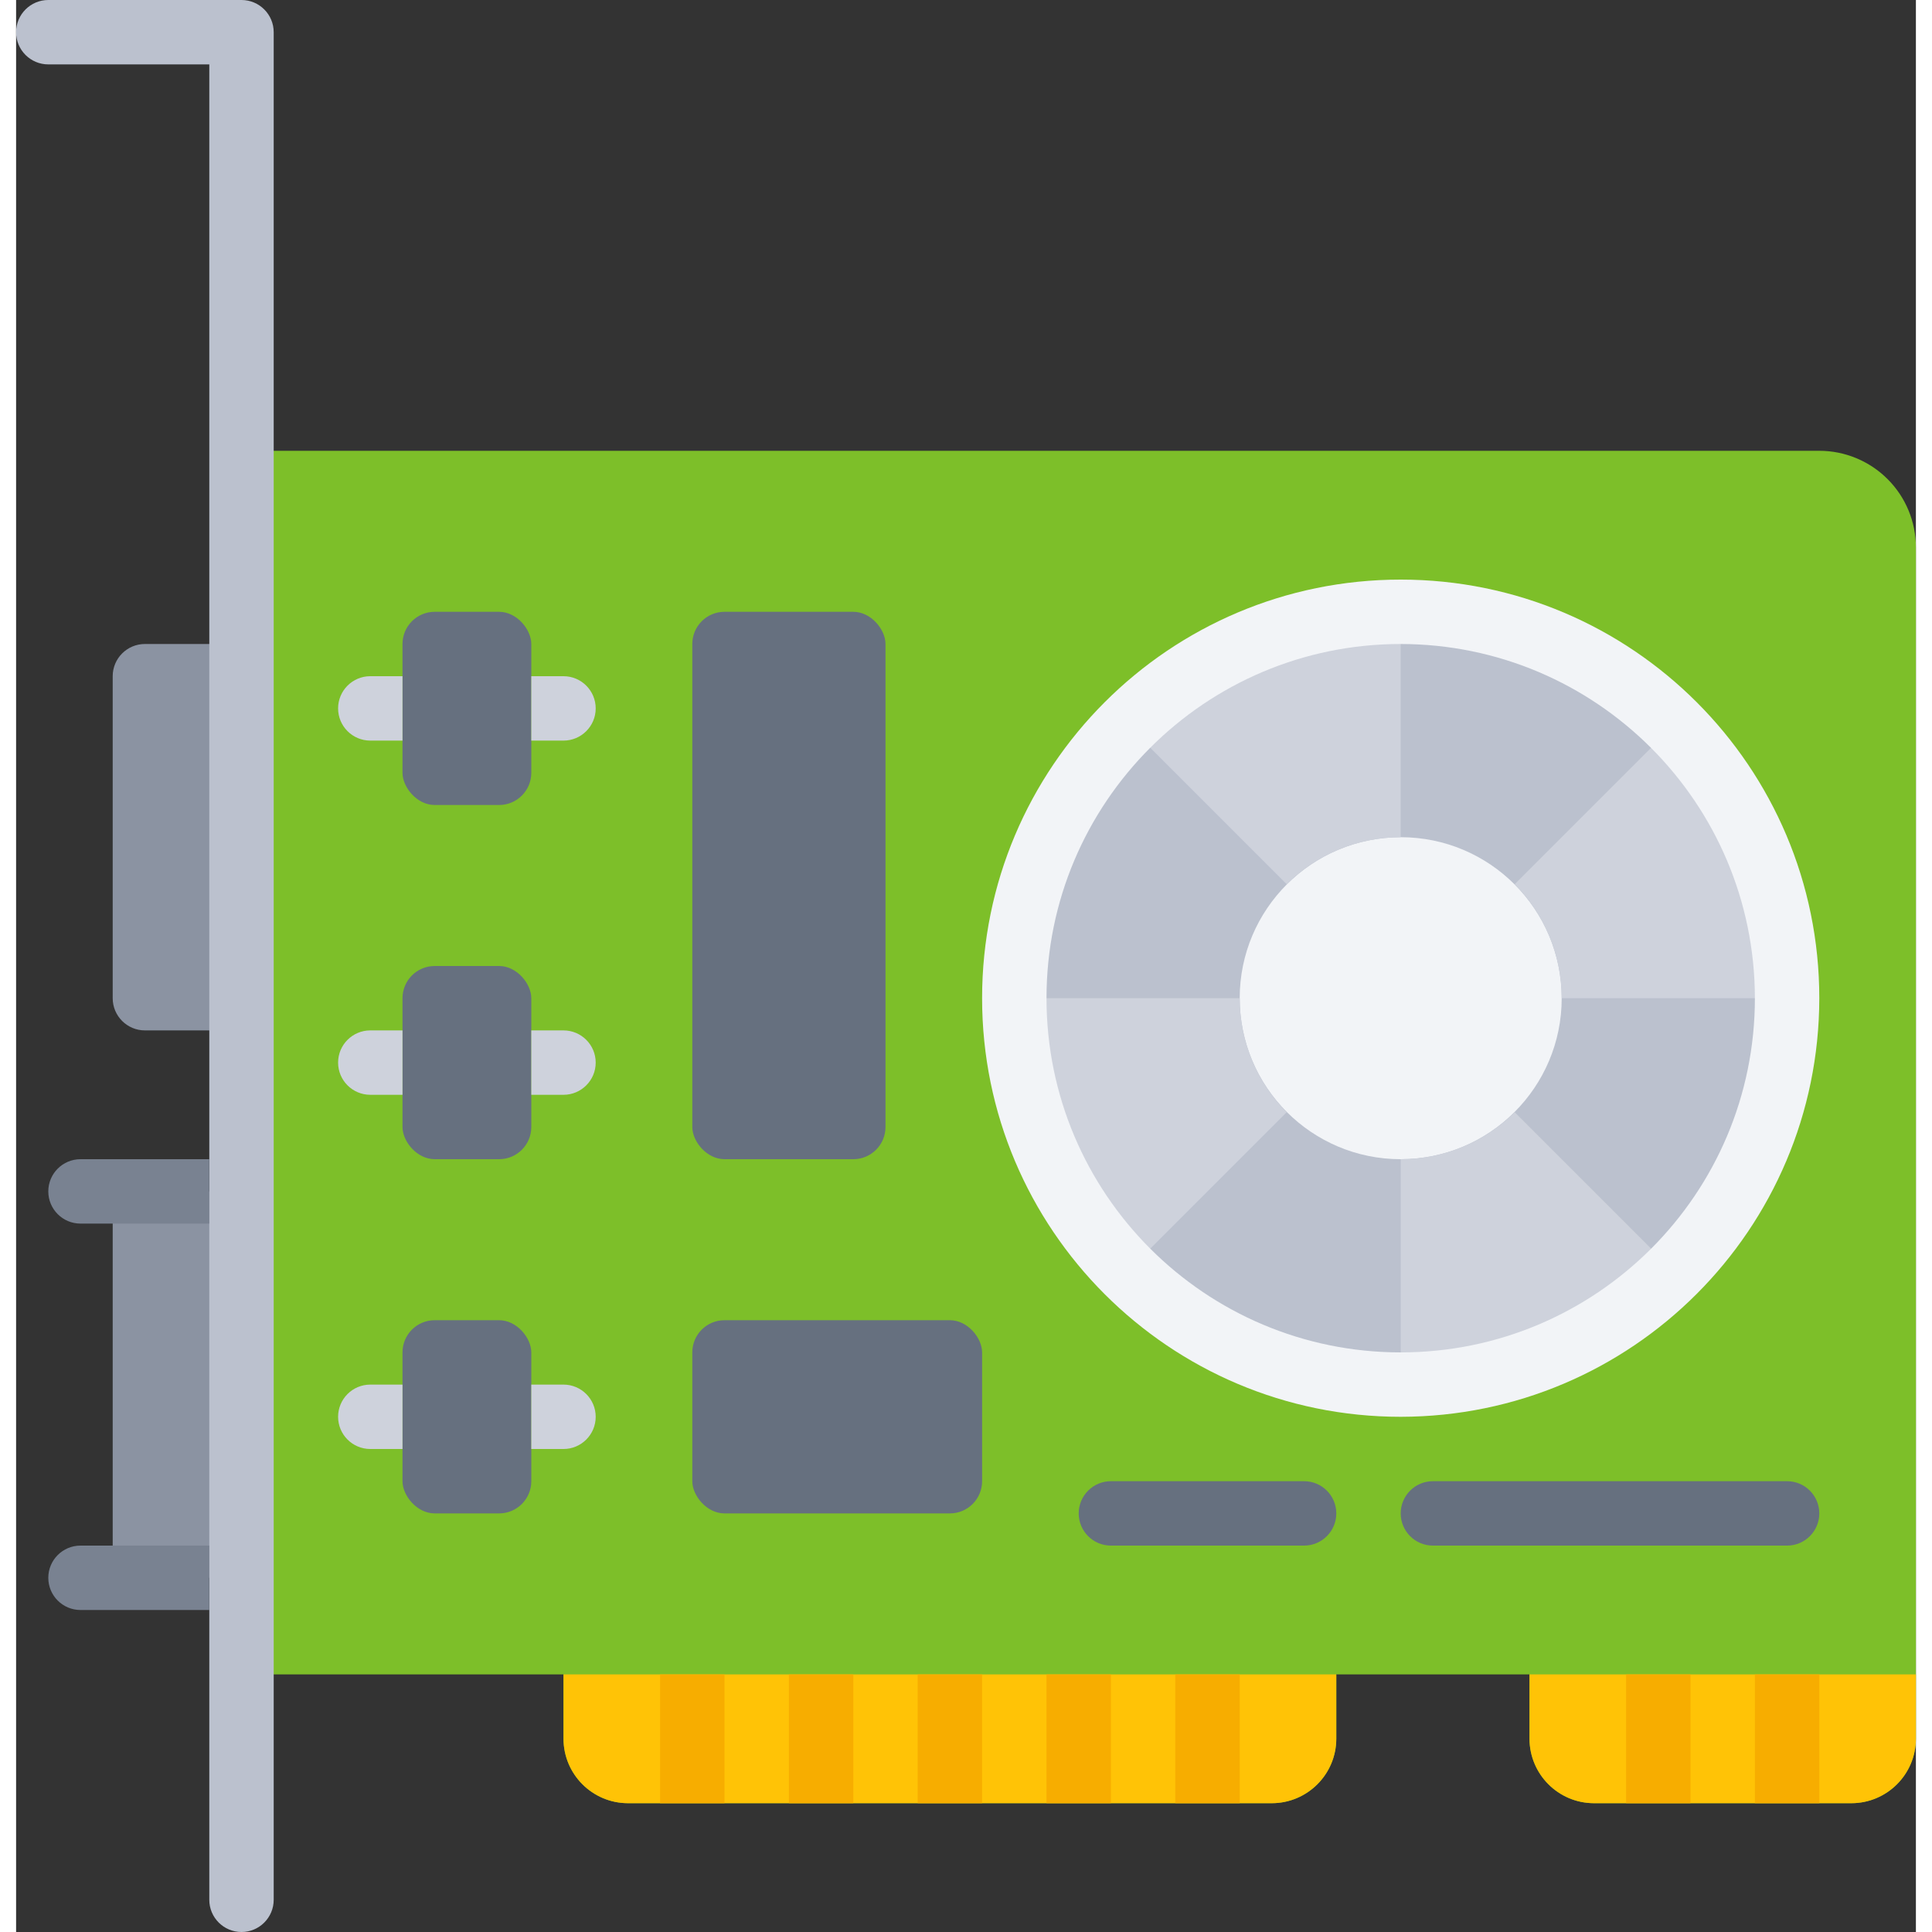 <svg height="512" viewBox="0 0 59 60" width="512" xmlns="http://www.w3.org/2000/svg"><rect x="0" y="0" width="59" height="60" fill="#333333" stroke="none"/><g id="026---Graphics-Card" fill="none"><path id="Path" d="m4 20h3v12h-3c-.552 0-1-.448-1-1v-10c0-.552.448-1 1-1z" fill="#8b93a2"/><path id="Rectangle" d="m3 37h4v12h-4z" fill="#8b93a2"/><path id="Path" d="m56 14h-49v38h10v2c.003 1.103.897 1.997 2 2h20c1.103-.003 1.997-.897 2-2v-2h6v2c.003 1.103.897 1.997 2 2h8c1.103-.003 1.997-.897 2-2v-37c0-.796-.316-1.559-.879-2.121-.563-.563-1.326-.879-2.121-.879z" fill="#7dbf29"/><path id="Path" d="m41 52v2c-.003 1.103-.897 1.997-2 2h-20c-1.103-.003-1.997-.897-2-2v-2z" fill="#ffc306"/><path id="Path" d="m59 52v2c-.003 1.103-.897 1.997-2 2h-8c-1.103-.003-1.997-.897-2-2v-2z" fill="#ffc306"/><rect id="Rectangle" fill="#66707f" height="6" rx="1" width="4" x="12" y="19"/><rect id="Rectangle" fill="#66707f" height="6" rx="1" width="4" x="12" y="30"/><rect id="Rectangle" fill="#66707f" height="6" rx="1" width="4" x="12" y="41"/><rect id="Rectangle" fill="#66707f" height="17" rx="1" width="6" x="21" y="19"/><rect id="Rectangle" fill="#66707f" height="6" rx="1" width="9" x="21" y="41"/><circle id="Oval" cx="43" cy="31" fill="#bbc1ce" r="12"/><circle id="Oval" cx="43" cy="31" fill="#f2f4f7" r="5"/><path id="Path" d="m55 31h-7c-0-1.327-.525-2.599-1.46-3.54l4.95-4.95c2.253 2.25 3.517 5.306 3.51 8.49z" fill="#ced2dc"/><path id="Path" d="m43 19v7c-1.327 0-2.599.525-3.54 1.46l-4.95-4.95c2.25-2.253 5.306-3.517 8.49-3.51z" fill="#ced2dc"/><path id="Path" d="m39.46 34.54-4.95 4.95c-2.253-2.25-3.517-5.306-3.51-8.49h7c0 1.327.525 2.599 1.46 3.54z" fill="#ced2dc"/><path id="Path" d="m51.49 39.49c-2.25 2.253-5.306 3.517-8.49 3.51v-7c1.327-0 2.599-.525 3.54-1.46z" fill="#ced2dc"/><g fill="#f7ad00"><path id="Rectangle" d="m20 52h2v4h-2z"/><path id="Rectangle" d="m24 52h2v4h-2z"/><path id="Rectangle" d="m28 52h2v4h-2z"/><path id="Rectangle" d="m32 52h2v4h-2z"/><path id="Rectangle" d="m36 52h2v4h-2z"/><path id="Rectangle" d="m50 52h2v4h-2z"/><path id="Rectangle" d="m54 52h2v4h-2z"/></g><path id="Path" d="m11 32h1v2h-1c-.552 0-1-.448-1-1s.448-1 1-1z" fill="#ced2dc"/><path id="Path" d="m12 21v2h-1c-.552 0-1-.448-1-1s.448-1 1-1z" fill="#ced2dc"/><path id="Path" d="m11 43h1v2h-1c-.552 0-1-.448-1-1s.448-1 1-1z" fill="#ced2dc"/><path id="Path" d="m17 23h-1v-2h1c.552 0 1 .448 1 1s-.448 1-1 1z" fill="#ced2dc"/><path id="Path" d="m18 33c0 .552-.448 1-1 1h-1v-2h1c.552 0 1 .448 1 1z" fill="#ced2dc"/><path id="Path" d="m18 44c0 .552-.448 1-1 1h-1v-2h1c.552 0 1 .448 1 1z" fill="#ced2dc"/><path id="Path" d="m55 48h-11c-.552 0-1-.448-1-1s.448-1 1-1h11c.552 0 1 .448 1 1s-.448 1-1 1z" fill="#66707f"/><path id="Path" d="m40 48h-6c-.552 0-1-.448-1-1s.448-1 1-1h6c.552 0 1 .448 1 1s-.448 1-1 1z" fill="#66707f"/><path id="Shape" d="m43 44c-7.18 0-13-5.82-13-13s5.82-13 13-13 13 5.82 13 13c-.008 7.176-5.824 12.992-13 13zm0-24c-6.075 0-11 4.925-11 11s4.925 11 11 11 11-4.925 11-11c-.007-6.072-4.928-10.993-11-11z" fill="#f2f4f7"/><path id="Path" d="m8 1v58c0 .552-.448 1-1 1s-1-.448-1-1v-57h-5c-.552 0-1-.448-1-1s.448-1 1-1h6c.552 0 1 .448 1 1z" fill="#bbc1ce"/><path id="Path" d="m2 48h4v2h-4c-.552 0-1-.448-1-1s.448-1 1-1z" fill="#798291"/><path id="Path" d="m6 36v2h-4c-.552 0-1-.448-1-1s.448-1 1-1z" fill="#798291"/></g></svg>